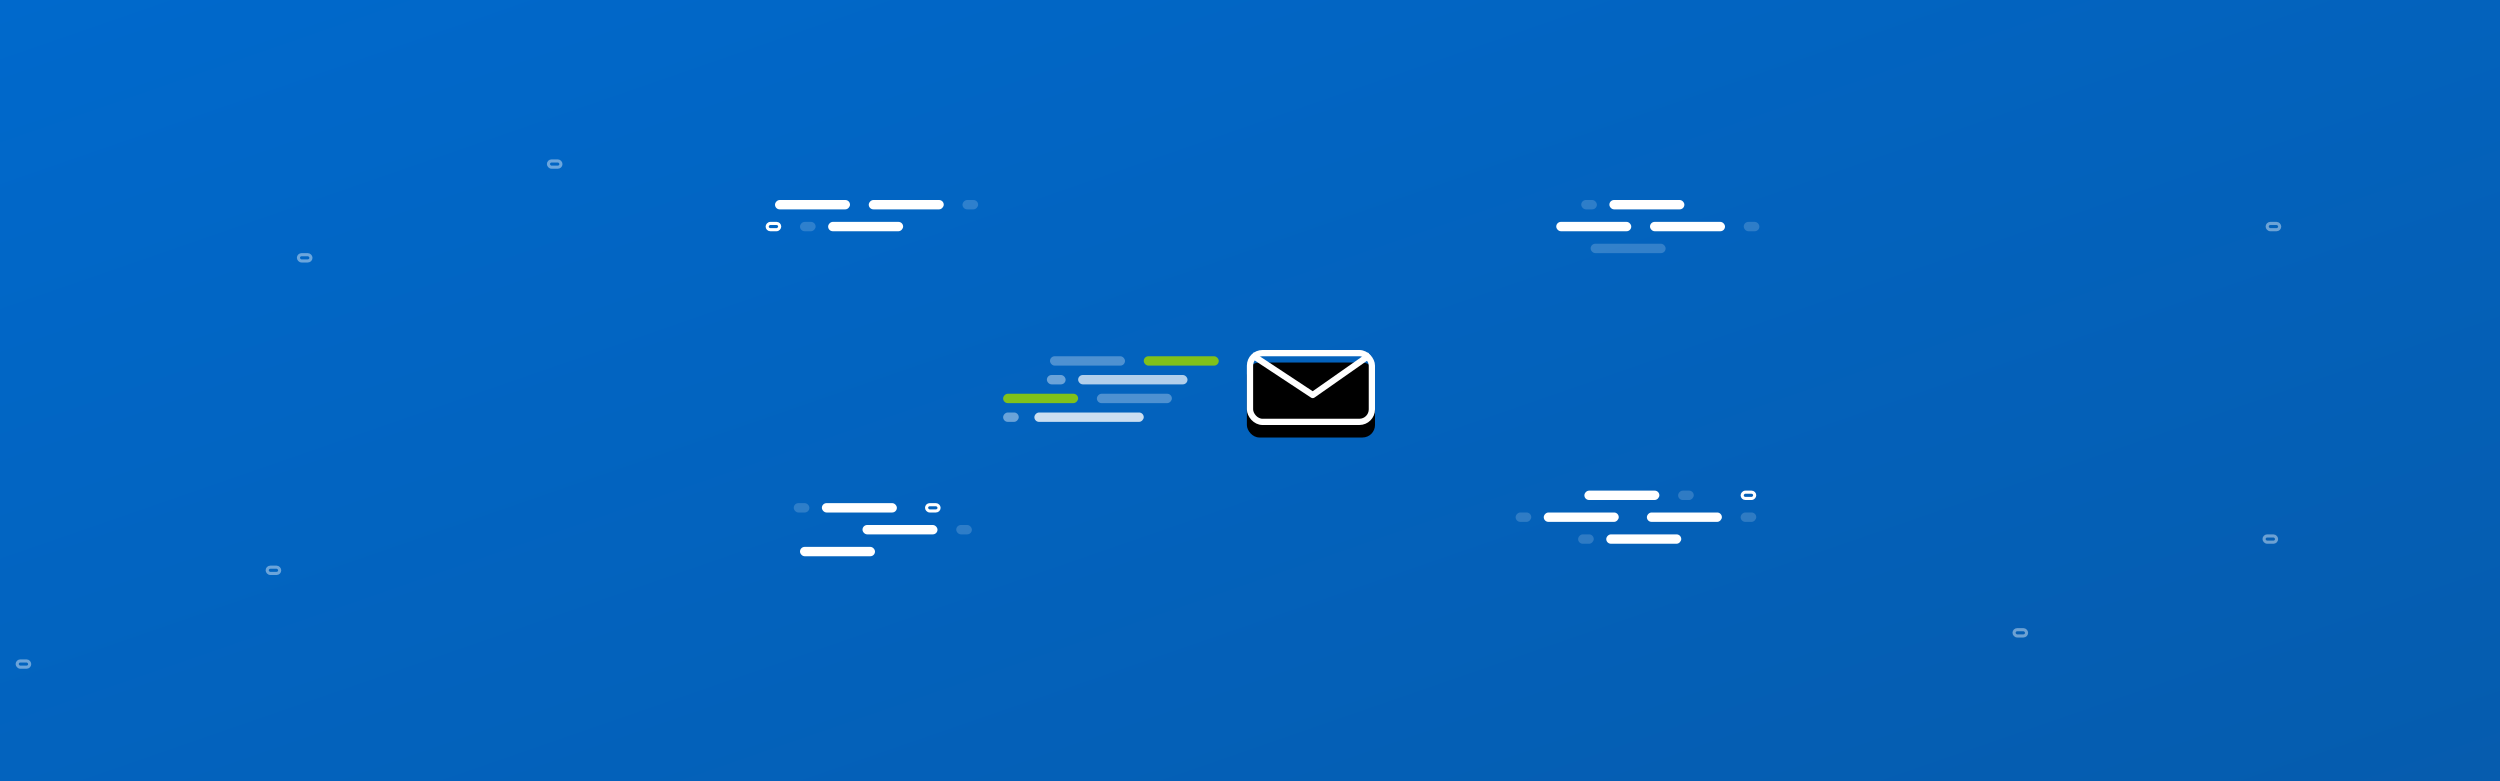 <?xml version="1.0" encoding="UTF-8"?>
<svg width="800px" height="250px" viewBox="0 0 800 250" version="1.1" xmlns="http://www.w3.org/2000/svg" xmlns:xlink="http://www.w3.org/1999/xlink">
    <!-- Generator: Sketch 45.2 (43514) - http://www.bohemiancoding.com/sketch -->
    <title>scheduled_reports</title>
    <desc>Created with Sketch.</desc>
    <defs>
        <linearGradient x1="0%" y1="0%" x2="100%" y2="100%" id="linearGradient-1">
            <stop stop-color="#0069CC" offset="0%"></stop>
            <stop stop-color="#065BAC" offset="100%"></stop>
        </linearGradient>
        <filter x="-12.7%" y="-55.6%" width="125.5%" height="255.6%" filterUnits="objectBoundingBox" id="filter-2">
            <feOffset dx="0" dy="2" in="SourceAlpha" result="shadowOffsetOuter1"></feOffset>
            <feGaussianBlur stdDeviation="2" in="shadowOffsetOuter1" result="shadowBlurOuter1"></feGaussianBlur>
            <feColorMatrix values="0 0 0 0 0   0 0 0 0 0   0 0 0 0 0  0 0 0 0.19 0" type="matrix" in="shadowBlurOuter1" result="shadowMatrixOuter1"></feColorMatrix>
            <feMerge>
                <feMergeNode in="shadowMatrixOuter1"></feMergeNode>
                <feMergeNode in="SourceGraphic"></feMergeNode>
            </feMerge>
        </filter>
        <filter x="-5.9%" y="-29.2%" width="115.1%" height="191.7%" filterUnits="objectBoundingBox" id="filter-3">
            <feOffset dx="0" dy="2" in="SourceAlpha" result="shadowOffsetOuter1"></feOffset>
            <feGaussianBlur stdDeviation="2" in="shadowOffsetOuter1" result="shadowBlurOuter1"></feGaussianBlur>
            <feColorMatrix values="0 0 0 0 0   0 0 0 0 0   0 0 0 0 0  0 0 0 0.11 0" type="matrix" in="shadowBlurOuter1" result="shadowMatrixOuter1"></feColorMatrix>
            <feMerge>
                <feMergeNode in="shadowMatrixOuter1"></feMergeNode>
                <feMergeNode in="SourceGraphic"></feMergeNode>
            </feMerge>
        </filter>
        <rect id="path-4" x="0" y="0" width="41" height="24" rx="4"></rect>
        <filter x="-17.1%" y="-20.8%" width="134.1%" height="158.3%" filterUnits="objectBoundingBox" id="filter-5">
            <feOffset dx="0" dy="2" in="SourceAlpha" result="shadowOffsetOuter1"></feOffset>
            <feMorphology radius="2" operator="erode" in="SourceAlpha" result="shadowInner"></feMorphology>
            <feOffset dx="0" dy="2" in="shadowInner" result="shadowInner"></feOffset>
            <feComposite in="shadowOffsetOuter1" in2="shadowInner" operator="out" result="shadowOffsetOuter1"></feComposite>
            <feGaussianBlur stdDeviation="2" in="shadowOffsetOuter1" result="shadowBlurOuter1"></feGaussianBlur>
            <feColorMatrix values="0 0 0 0 0   0 0 0 0 0   0 0 0 0 0  0 0 0 0.11 0" type="matrix" in="shadowBlurOuter1"></feColorMatrix>
        </filter>
    </defs>
    <g id="Approved" stroke="none" stroke-width="1" fill="none" fill-rule="evenodd">
        <g id="scheduled_reports">
            <g id="background">
                <g>
                    <rect id="Rectangle" fill="url(#linearGradient-1)" x="0" y="0" width="800" height="280"></rect>
                    <rect id="Rectangle-Copy" x="30" y="230" width="740" height="50"></rect>
                </g>
            </g>
            <g id="Group-3" filter="url(#filter-2)" transform="translate(335, 112)"></g>
            <g id="stroke-background" transform="translate(5, 41)">
                <g id="Group-2-Copy" transform="translate(493, 23)" fill="#FFFFFF">
                    <rect id="Rectangle-Copy-12" opacity="0.175" x="8" y="0" width="5" height="3" rx="1.5"></rect>
                    <rect id="Rectangle-Copy-15" x="17" y="0" width="24" height="3" rx="1.5"></rect>
                    <rect id="Rectangle-Copy-14" opacity="0.175" x="60" y="7" width="5" height="3" rx="1.5"></rect>
                    <rect id="Rectangle-Copy-17" x="30" y="7" width="24" height="3" rx="1.5"></rect>
                    <rect id="Rectangle-Copy-21" opacity="0.192" x="11" y="14" width="24" height="3" rx="1.5"></rect>
                    <rect id="Rectangle-Copy-20" x="0" y="7" width="24" height="3" rx="1.5"></rect>
                </g>
                <g id="Group-2-Copy-5" transform="translate(518.5, 124.5) scale(1, -1) translate(-518.5, -124.5) translate(480, 116)">
                    <rect id="Rectangle-Copy-12" fill="#FFFFFF" opacity="0.175" x="0" y="7" width="5" height="3" rx="1.5"></rect>
                    <rect id="Rectangle-Copy-15" fill="#FFFFFF" x="9" y="7" width="24" height="3" rx="1.5"></rect>
                    <rect id="Rectangle-Copy-14" fill="#FFFFFF" opacity="0.175" x="52" y="14" width="5" height="3" rx="1.5"></rect>
                    <rect id="Rectangle-Copy-17" fill="#FFFFFF" x="22" y="14" width="24" height="3" rx="1.5"></rect>
                    <rect id="Rectangle-Copy-22" stroke="#FFFFFF" x="72.5" y="14.5" width="4" height="2" rx="1"></rect>
                    <rect id="Rectangle-Copy-12" fill="#FFFFFF" opacity="0.175" x="20" y="0" width="5" height="3" rx="1.5"></rect>
                    <rect id="Rectangle-Copy-15" fill="#FFFFFF" x="29" y="0" width="24" height="3" rx="1.5"></rect>
                    <rect id="Rectangle-Copy-14" fill="#FFFFFF" opacity="0.175" x="72" y="7" width="5" height="3" rx="1.5"></rect>
                    <rect id="Rectangle-Copy-17" fill="#FFFFFF" x="42" y="7" width="24" height="3" rx="1.5"></rect>
                </g>
                <g id="Group-2-Copy-2" transform="translate(274, 28) scale(1, -1) translate(-274, -28) translate(240, 23)">
                    <rect id="Rectangle-Copy-12" fill="#FFFFFF" opacity="0.175" x="11" y="0" width="5" height="3" rx="1.5"></rect>
                    <rect id="Rectangle-Copy-15" fill="#FFFFFF" x="20" y="0" width="24" height="3" rx="1.5"></rect>
                    <rect id="Rectangle-Copy-14" fill="#FFFFFF" opacity="0.175" x="63" y="7" width="5" height="3" rx="1.5"></rect>
                    <rect id="Rectangle-Copy-17" fill="#FFFFFF" x="33" y="7" width="24" height="3" rx="1.5"></rect>
                    <rect id="Rectangle-Copy-22" stroke="#FFFFFF" x="0.5" y="0.5" width="4" height="2" rx="1"></rect>
                    <rect id="Rectangle-Copy-19" fill="#FFFFFF" x="3" y="7" width="24" height="3" rx="1.5"></rect>
                </g>
                <g id="Group-2-Copy-3" transform="translate(249, 120)">
                    <rect id="Rectangle-Copy-12" fill="#FFFFFF" opacity="0.175" x="0" y="0" width="5" height="3" rx="1.5"></rect>
                    <rect id="Rectangle-Copy-15" fill="#FFFFFF" x="9" y="0" width="24" height="3" rx="1.5"></rect>
                    <rect id="Rectangle-Copy-22" stroke="#FFFFFF" x="42.5" y="0.5" width="4" height="2" rx="1"></rect>
                    <rect id="Rectangle-Copy-14" fill="#FFFFFF" opacity="0.175" x="52" y="7" width="5" height="3" rx="1.5"></rect>
                    <rect id="Rectangle-Copy-17" fill="#FFFFFF" x="22" y="7" width="24" height="3" rx="1.5"></rect>
                    <rect id="Rectangle-Copy-18" fill="#FFFFFF" x="2" y="14" width="24" height="3" rx="1.5"></rect>
                </g>
                <g id="dots" opacity="0.415" stroke="#FFFFFF">
                    <g id="Group-5" transform="translate(90, 10)">
                        <rect id="Rectangle-Copy-22" x="0.5" y="30.5" width="4" height="2" rx="1"></rect>
                        <rect id="Rectangle-Copy-23" x="80.5" y="0.5" width="4" height="2" rx="1"></rect>
                    </g>
                    <g id="Group-2" transform="translate(0, 140)">
                        <rect id="Rectangle-Copy-29" x="0.5" y="30.5" width="4" height="2" rx="1"></rect>
                        <rect id="Rectangle-Copy-28" x="80.5" y="0.5" width="4" height="2" rx="1"></rect>
                    </g>
                    <g id="Group-2-Copy-4" transform="translate(639, 130)">
                        <rect id="Rectangle-Copy-29" x="0.5" y="30.5" width="4" height="2" rx="1"></rect>
                        <rect id="Rectangle-Copy-28" x="80.5" y="0.5" width="4" height="2" rx="1"></rect>
                    </g>
                    <g id="Group-2-Copy-6" transform="translate(720, 0)">
                        <rect id="Rectangle-Copy-29" x="0.5" y="30.5" width="4" height="2" rx="1"></rect>
                    </g>
                </g>
            </g>
            <g id="envelope" filter="url(#filter-3)" transform="translate(321, 110)">
                <g id="strokes" transform="translate(0, 2)">
                    <g id="strokes_2" transform="translate(27, 16.5) scale(-1, 1) translate(-27, -16.5) translate(0, 12)">
                        <rect id="Rectangle" fill="#FFFFFF" opacity="0.298" x="0" y="0" width="24" height="3" rx="1.5"></rect>
                        <rect id="Rectangle-Copy-13" fill="#80C11A" x="30" y="0" width="24" height="3" rx="1.5"></rect>
                        <rect id="Rectangle-Copy-2" fill="#FFFFFF" opacity="0.79" x="9" y="6" width="35" height="3" rx="1.5"></rect>
                        <rect id="Rectangle-Copy-3" fill="#FFFFFF" opacity="0.407" x="49" y="6" width="5" height="3" rx="1.5"></rect>
                    </g>
                    <g id="strokes_1" transform="translate(14, 0)">
                        <rect id="Rectangle" fill="#FFFFFF" opacity="0.298" x="1" y="0" width="24" height="3" rx="1.5"></rect>
                        <rect id="Rectangle-Copy-13" fill="#80C11A" x="31" y="0" width="24" height="3" rx="1.5"></rect>
                        <rect id="Rectangle-Copy-2" fill="#FFFFFF" opacity="0.695" x="10" y="6" width="35" height="3" rx="1.5"></rect>
                        <rect id="Rectangle-Copy-4" fill="#FFFFFF" opacity="0.41" x="0" y="6" width="6" height="3" rx="1.5"></rect>
                    </g>
                </g>
                <g transform="translate(78, 0)">
                    <g id="Rectangle-6">
                        <use fill="black" fill-opacity="1" filter="url(#filter-5)" xlink:href="#path-4"></use>
                        <rect stroke="#FFFFFF" stroke-width="2" x="1" y="1" width="39" height="22" rx="4"></rect>
                    </g>
                    <polyline id="Path-2-Copy" stroke="#FFFFFF" stroke-width="2" fill="#0C8EF7" opacity="0" stroke-linecap="round" stroke-linejoin="round" transform="translate(20.5, 16) scale(1, -1) translate(-20.5, -16) " points="1.673 9.6 21.075 22.4 39.327 9.6"></polyline>
                    <polyline id="Path-2" stroke="#FFFFFF" stroke-width="2" stroke-linejoin="round" points="1.673 1.6 21.075 14.4 39.327 1.6"></polyline>
                </g>
            </g>
        </g>
    </g>
</svg>